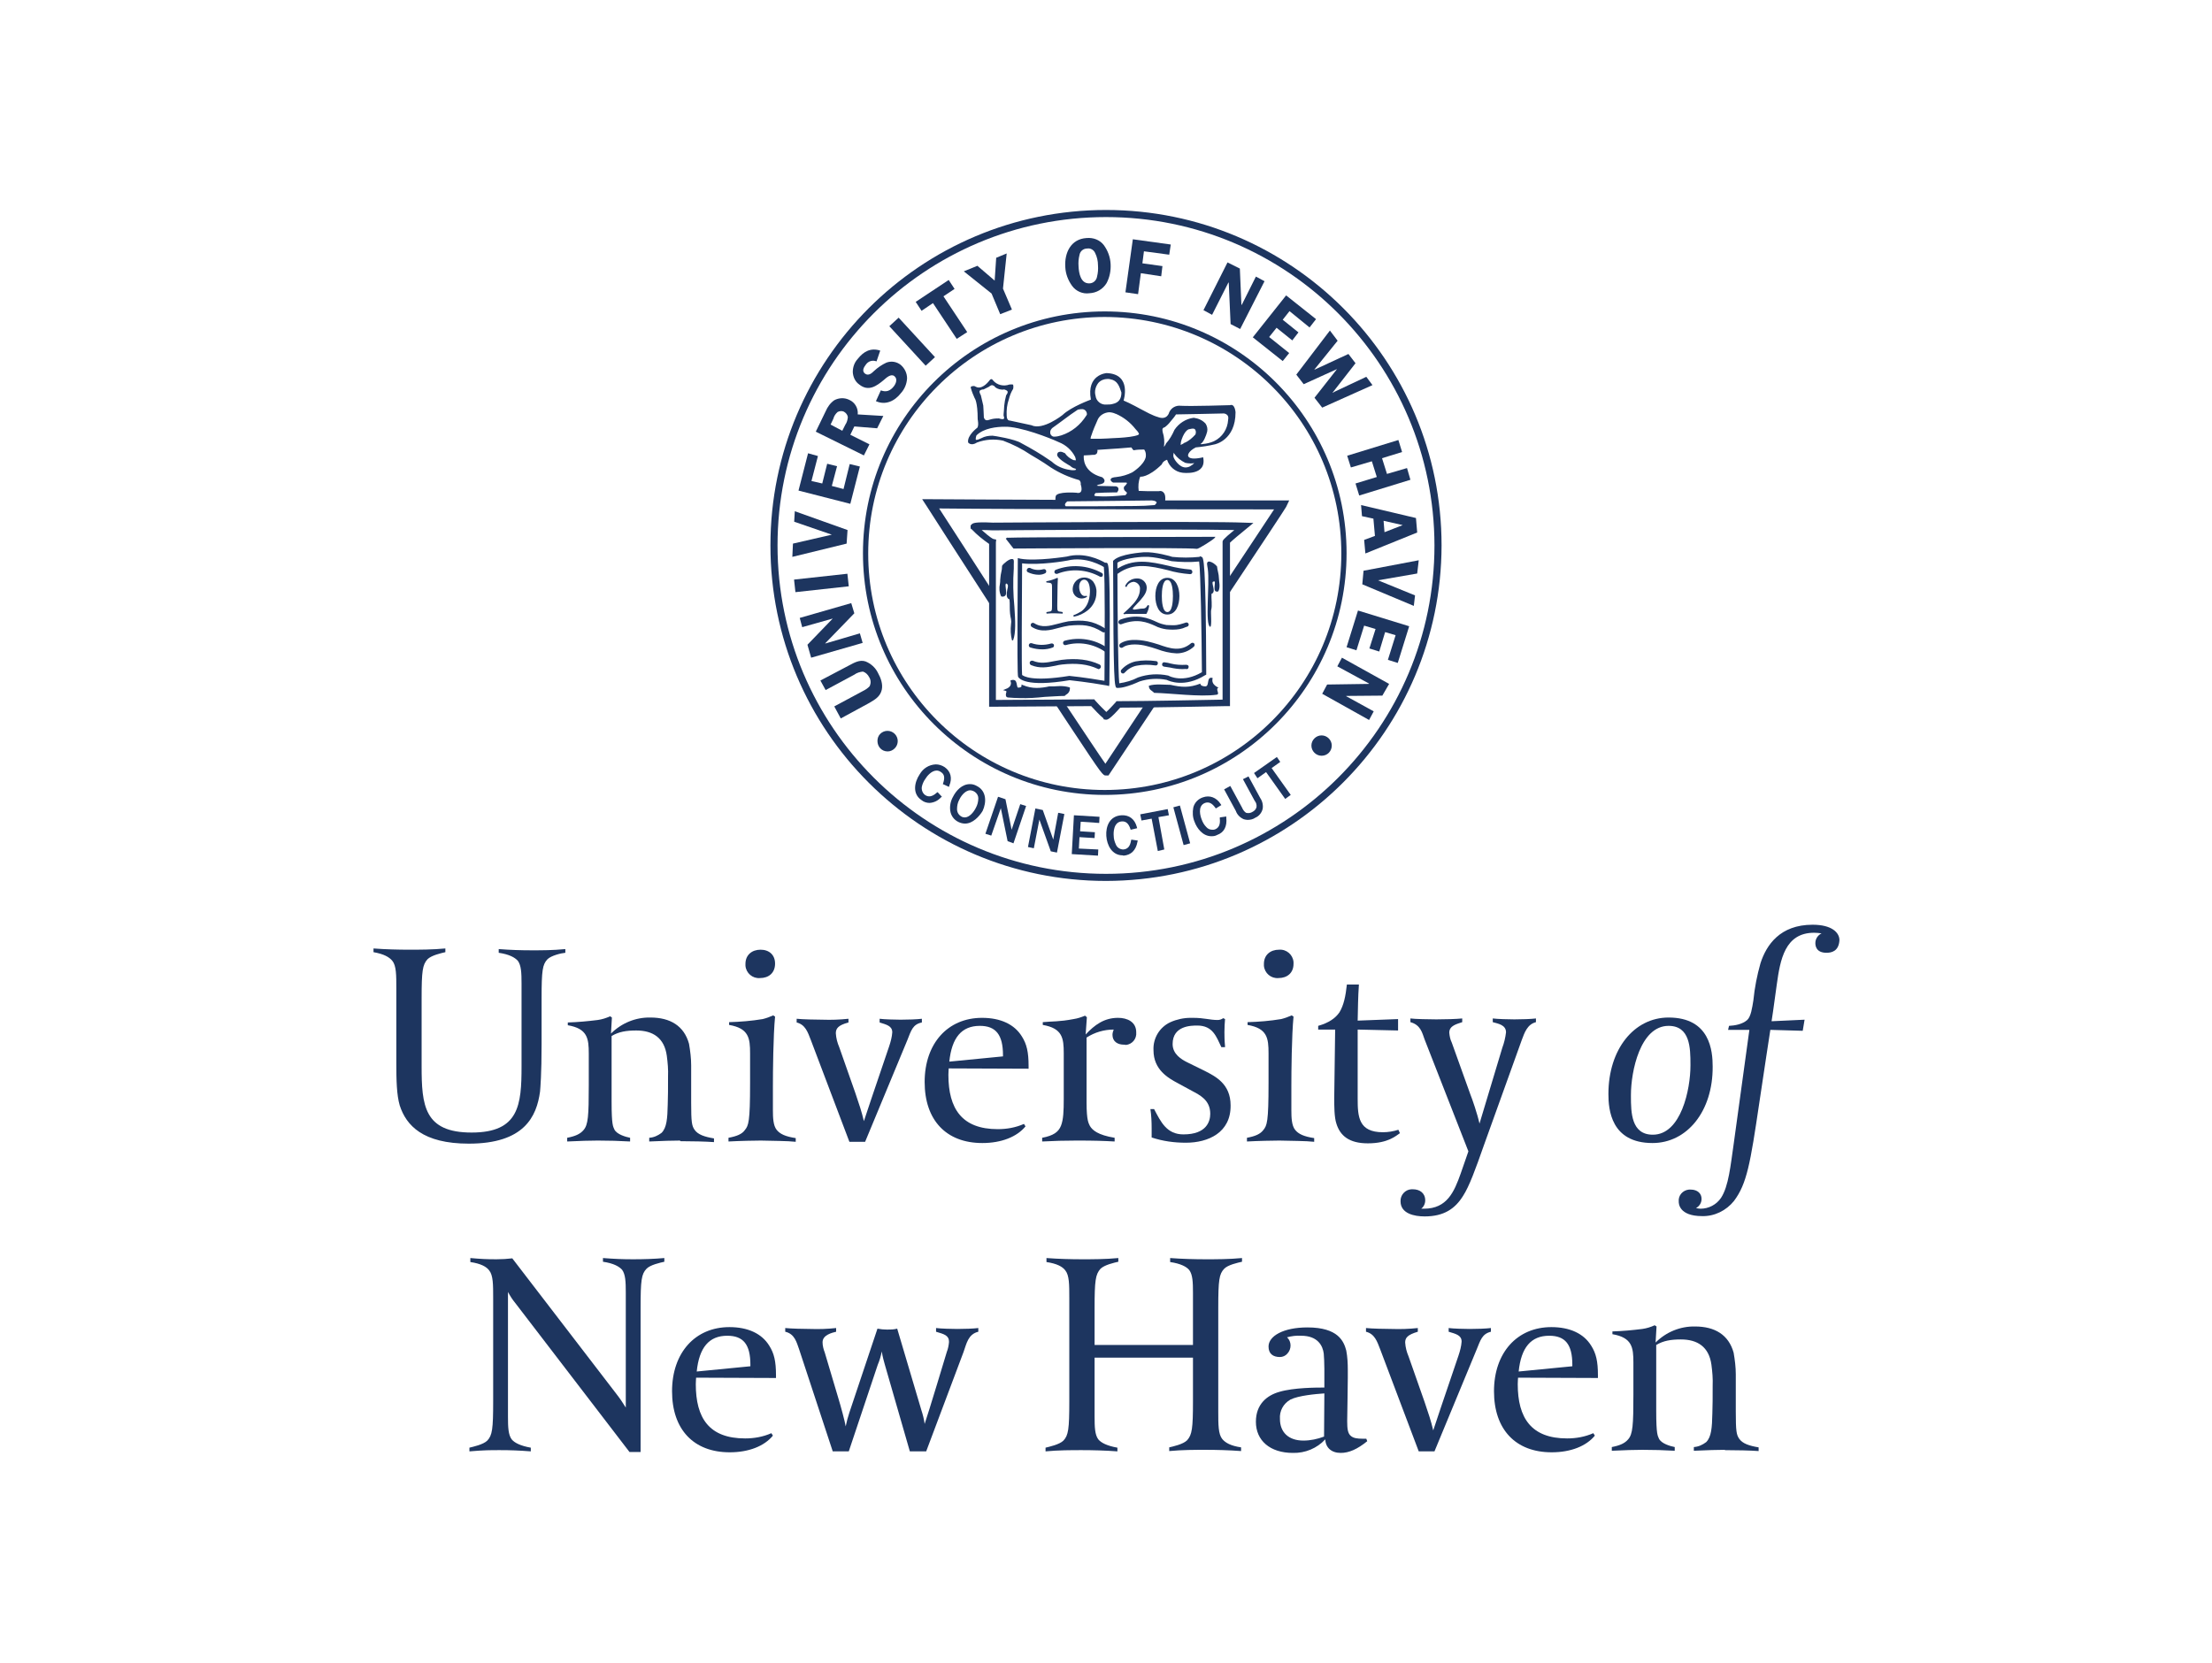 <?xml version="1.0" encoding="utf-8"?>
<!-- Generator: Adobe Illustrator 26.0.3, SVG Export Plug-In . SVG Version: 6.00 Build 0)  -->
<svg version="1.0" id="Layer_1" xmlns="http://www.w3.org/2000/svg" xmlns:xlink="http://www.w3.org/1999/xlink" x="0px" y="0px"
	 viewBox="0 0 717.2 539.2" style="enable-background:new 0 0 717.2 539.2;" xml:space="preserve">
<style type="text/css">
	.st0{fill:#1D355F;}
</style>
<g>
	<path class="st0" d="M177.5,311.1c-1.6,1.7-1.9,3.6-1.9,12.6v14.9c0,9.7-0.4,14.3-0.5,15.4c-1.1,8.1-5.1,16.9-23.1,16.9
		c-14.9,0-20.3-5.9-22.4-12.4c-1-3.4-1.1-8.3-1.1-13.6v-24.3c0-4.4,0-7.4-1.3-9c-1-1.2-2.7-2.2-6.1-2.8v-1.2
		c3.9,0.3,8.1,0.4,11.5,0.4s7.6,0,11.8-0.4v1.2c-1.3,0.3-4.5,1-5.8,2.3c-1.6,1.8-1.9,3.8-1.9,12.7v22c0,12.7,0.8,21.5,16.2,21.5
		s16.2-8.9,16.2-21.5v-26.8c0-3.5-0.1-5.9-1.2-7.4c-1-1.1-2.8-2.1-6.2-2.6v-1.2c3.9,0.3,7.3,0.4,10.7,0.4s6.8,0,10.9-0.4v1.2
		C182,309.1,178.7,309.9,177.5,311.1"/>
	<path class="st0" d="M220.5,369.9c-1.9,0-6.1,0.1-10,0.3v-1.2c1.5-0.1,2.8-0.7,4-1.6c1.7-1.7,1.9-4.7,2-9.2c0.1-2.1,0.1-5.5,0.1-9
		c0.1-2.3-0.1-4.5-0.4-6.8c-0.8-5.8-4.5-8.2-9.9-8.2c-3.2,0-5.7,0.4-8,1.8v21.3c0,7.8,0.5,8,0.9,9c0.8,1.6,3.6,2.4,5.1,2.7v1.2
		c-3.3-0.2-6.9-0.3-10.5-0.3c-1.9,0-6.2,0.1-9.9,0.3v-1.2c2.6-0.5,4.2-1.2,5.3-2.5c1.5-1.7,1.7-4.6,1.7-14.5v-10.3
		c0-4.9-0.4-8.1-6.8-9.2v-0.9c3.3-0.1,6.5-0.4,9.7-0.8c1.4-0.2,2.7-0.6,4-1.2l0.6,0.4l-0.3,5.2c3.4-3.4,8-5.3,12.8-5.2
		c6.4,0,10.9,2.7,12.5,8.5c0.4,2.3,0.7,4.7,0.7,7v12.1c0,6.3,0.2,7.5,1.1,8.8c1.1,1.6,3.3,2.3,6.3,2.8v1.2
		c-2.6-0.2-7.3-0.3-10.9-0.3"/>
	<path class="st0" d="M246.7,369.9c-1.9,0-6.8,0.1-10.5,0.3v-1.2c2.7-0.5,4.4-1.2,5.3-2.5c1.2-1.5,1.7-2.5,1.7-15.2v-9.7
		c0-4.9-0.4-8.1-6.8-9.2v-0.9c3.6-0.1,7.3-0.4,10.9-1c1.2-0.3,2.3-0.7,3.4-1.2l0.6,0.4c-0.6,6.2-0.7,17.8-0.7,22.7v7.6
		c0,2.5,0.1,5,1.2,6.4c1.1,1.4,2.9,2.2,6.2,2.7v1.2C255.5,370,250.3,370,246.7,369.9 M246.4,317.2c-2.4,0.2-4.5-1.6-4.7-4
		c0-0.2,0-0.4,0-0.6c0-2.9,2.1-4.6,4.9-4.6s4.7,1.7,4.7,4.5C251.3,315.5,249.3,317.2,246.4,317.2"/>
	<path class="st0" d="M294.2,337.3l-13.7,33h-5.1l-12.5-33c-1-2.6-1.8-5-4.6-5.7v-1.2c1.8,0.2,6.3,0.3,8.4,0.3
		c2.8,0.1,5.6,0,8.4-0.3v1.2c-3.4,0.9-4.1,2-4.1,3.5c0.1,1.6,0.5,3.1,1.1,4.5l5.2,14.8c1.2,3.5,2.1,6.2,2.8,9.2
		c0.2-0.5,1.7-5.2,2.4-7.2l5.8-17.1c0.5-1.5,0.9-3,1-4.5c0-2.1-1.9-2.5-4.1-3.2v-1.2c1.4,0.2,5.2,0.3,6.8,0.3c2.4,0,5.3-0.1,6.9-0.3
		v1.2C295.9,332.2,295.4,334.3,294.2,337.3"/>
	<path class="st0" d="M307.6,346.5c0,0-0.1,1.4-0.1,2.1c0,11,4.4,17.6,16,17.6c2.9,0,5.8-0.5,8.5-1.7l0.5,0.8
		c-2.8,3.4-7.8,5.4-14,5.4c-11.7,0-18.7-7.4-18.7-19.8c0-12.5,7.5-20.8,18.6-20.8c6,0,10.5,2.1,12.9,6c1.6,2.5,2.2,5.1,2.2,9.6v0.9
		L307.6,346.5z M325.2,342.2c0-6.6-2.3-9.5-7.5-9.5c-5.9,0-9.1,3.8-9.9,11.6l17.4-1.7V342.2z"/>
	<path class="st0" d="M364.4,338.8c-2,0-3.7-1-3.7-3.2c0-0.6,0.2-1.2,0.4-1.7c-3.1,0-6.2,0.9-8.8,2.6v21.1c0,6,0.7,6.7,1.1,7.6
		c0.8,1.3,2.5,2.9,8,3.8v1.2c-3.7-0.2-6.4-0.3-12.3-0.3c-3.7,0-7.5,0.1-11.2,0.3v-1.2c3.7-0.7,5.3-1.9,6.1-3.9s0.9-4.9,0.9-8.7
		v-14.8c0-4.9-0.4-8.1-6.8-9.2v-0.9c3-0.3,5.3-0.1,10-1c1.3-0.2,2.5-0.6,3.7-1.1l0.6,0.5l-0.4,5.6c2.9-3.1,6-5.4,10.5-5.4
		c3,0,5.9,1.3,5.9,4.7c0.2,2.1-1.3,3.9-3.4,4.1C364.9,338.8,364.6,338.8,364.4,338.8"/>
	<path class="st0" d="M384.5,370.6c-3.8,0-7.5-0.5-11.1-1.7v-3c0-2.1-0.1-4.2-0.4-6.2h1.2c2.2,4.2,4.1,8.2,9.5,8.2
		c7.5,0,8.7-4.2,8.7-6.7c0-4.5-3.5-6.1-5.9-7.4l-4.6-2.5c-3.2-1.7-7.9-4.4-7.9-10.7c-0.2-3.9,2-7.5,5.5-9.1c2-0.9,4.3-1.4,6.5-1.4
		h0.8c3.7,0,5.4,0.7,8,0.7c0.6,0,1.3-0.2,1.8-0.6l0.6,0.3c-0.1,0.7-0.2,3.1-0.2,4.2c0,3.5,0.2,4,0.2,4.9H396c-1.6-3.3-2.7-7-7.8-7
		c-1.9,0-8,0-8,6c0,3.3,2.9,5,4.7,5.9l5.7,2.8c3.5,1.8,8.4,4.2,8.4,11.2C399.1,367.3,391.8,370.6,384.5,370.6"/>
	<path class="st0" d="M414.8,369.9c-1.9,0-6.8,0.1-10.5,0.3v-1.2c2.7-0.5,4.3-1.2,5.3-2.5c1.2-1.5,1.7-2.5,1.7-15.2v-9.7
		c0-4.9-0.4-8.1-6.8-9.2v-0.9c3.6-0.1,7.3-0.4,10.9-1c1.2-0.3,2.3-0.7,3.4-1.2l0.6,0.4c-0.6,6.2-0.7,17.8-0.7,22.7v7.6
		c0,2.5,0.1,5,1.2,6.4c1.1,1.4,2.9,2.2,6.2,2.7v1.2C423.6,370,418.4,370,414.8,369.9 M414.5,317.2c-2.4,0.2-4.5-1.6-4.7-4
		c0-0.2,0-0.4,0-0.6c0-2.9,2.1-4.6,4.9-4.6c2.4-0.2,4.5,1.6,4.7,4c0,0.2,0,0.4,0,0.6C419.4,315.5,417.4,317.2,414.5,317.2"/>
	<path class="st0" d="M443.5,370.8c-6.1,0-9-2.5-10.2-6.4c-0.7-2.1-0.7-5.7-0.7-8.4c0-1.4,0.2-15.8,0.3-22.1h-5.5v-1.2
		c3.5-1,5.6-2.5,6.9-4.4c1.4-2.3,2-5.3,2.4-9h3.9c-0.3,4.2-0.3,7.8-0.4,11.7l13.1-0.5v3.7l-13.1-0.3v22.4c0,5.9,0.3,10.9,8.2,10.9
		c1.7,0,3.4-0.3,5-0.8l0.5,1.1C452.7,368.3,450.1,370.8,443.5,370.8"/>
	<path class="st0" d="M493.4,337.3l-12.3,34.2c-2.7,7.7-4.7,13.2-6.7,16.3c-2.6,4.2-6.2,6.7-12.5,6.7c-3.3,0-7.8-0.9-7.8-4.9
		c-0.1-2,1.5-3.8,3.5-3.9c0.2,0,0.3,0,0.5,0c2.2,0,4,1.2,4,3.6c0,1.1-0.5,2.1-1.3,2.7h0.9c7.5,0,9.8-5.5,11.9-11.4l2.5-7.2
		l-14.2-36.3c-0.8-2.2-1.3-4.7-4.6-5.6v-1.2c1.2,0.2,6.4,0.3,8.4,0.3c2.8,0,6.4-0.1,8.4-0.3v1.2c-1.7,0.6-4.2,1.1-4.2,3.4
		c0.1,1.1,0.3,2.2,0.8,3.2l6.1,17c0.5,1.2,2.2,6.1,2.9,9.3l7.4-24.6c0.6-1.6,1-3.3,1.2-5c0-2.4-2.5-2.8-4.3-3.3v-1.2
		c1.4,0.2,5.4,0.3,7,0.3c2.4,0,5.4-0.1,7-0.3v1.2C495.2,332.2,494.3,334.9,493.4,337.3"/>
	<path class="st0" d="M535.8,370.7c-13.5,0-14.3-10.9-14.3-15.9c0-14.5,8.3-24.8,19.5-24.8c13.5,0,14.3,10.9,14.3,15.9
		C555.4,360.4,547,370.7,535.8,370.7 M548.1,345.2c0-5.3-0.1-12.5-7.1-12.5c-9.2,0-12.2,14.8-12.2,22.4v0.4c0,5.3,0.1,12.5,7.1,12.5
		c9.2,0,12.2-14.8,12.2-22.4V345.2z"/>
	<path class="st0" d="M592.2,309c-3.5,0-3.6-2.5-3.6-3.1v-0.1c0-1.3,0.8-2.5,2-3.1c-0.8-0.1-1.6-0.2-2.4-0.2
		c-9.5,0-11,8.8-12.1,16.7c-1,7.6-1.7,12-1.7,12l10.7-0.5l-0.6,3.6l-10.5-0.3c0,0-2.2,14.3-3.6,23.8c-2.9,19.6-4,26.1-8.2,31.7
		c-2.5,3.1-6.3,5-10.3,4.9c-7.6,0-7.6-4.2-7.6-4.7c-0.2-2,1.3-3.7,3.3-3.9c0.2,0,0.4,0,0.6,0c2.2,0,3.5,1.3,3.5,3
		c0,1.3-0.7,2.4-1.8,3c0.5,0.1,1,0.2,1.5,0.2c2.6,0,5.1-1.3,6.6-3.5c2.5-3.8,3.1-10.6,4.1-17.4c2.1-15.4,5.1-37.1,5.1-37.1h-6.9
		l0.3-1.3c1.9-0.1,4.3-0.5,5.9-1.9c1.2-1.1,1.6-3.9,2-6.4c0.4-4.1,1.2-8.1,2.3-12c1.9-5.9,6.3-12.5,16.9-12.5c6.3,0,8.7,2.6,8.7,5
		C596.2,308.6,593.7,309,592.2,309"/>
	<path class="st0" d="M209.6,411.5c-1.6,1.7-1.9,3.6-1.9,12.6v46.8h-3.6l-37.1-48.4c-0.9-1.1-1.6-2.2-2.3-3.5v40.4
		c0,3.5,0.1,5.9,1.2,7.4c0.9,1.1,2.8,2.1,6.2,2.7v1.2c-3.9-0.3-6.6-0.4-10-0.4s-5,0-9.9,0.4v-1.2c1.2-0.3,4.5-1,5.8-2.3
		c1.6-1.7,1.9-3.7,1.9-12.7v-33.5c0-4.4,0-7.4-1.3-9c-0.9-1.2-2.7-2.2-6.1-2.7V408c3.4,0.3,5.1,0.4,8.5,0.4c1.7,0,3.4-0.1,5.1-0.3
		l33.7,43.9c1.1,1.4,2.2,3,3.1,4.5v-37.3c0-3.5-0.1-5.9-1.2-7.4c-1-1.1-2.8-2.1-6.2-2.6V408c3.9,0.3,6.4,0.4,9.8,0.4
		c3.4,0,6.7-0.1,10.1-0.4v1.2C214.1,409.5,210.8,410.2,209.6,411.5"/>
	<path class="st0" d="M225.7,446.8c0,0-0.1,1.4-0.1,2.1c0,11,4.3,17.6,16,17.6c2.9,0,5.8-0.5,8.5-1.7l0.5,0.8
		c-2.8,3.4-7.8,5.4-14,5.4c-11.7,0-18.7-7.4-18.7-19.8c0-12.5,7.5-20.8,18.6-20.8c6,0,10.5,2.1,12.9,6c1.6,2.5,2.2,5.1,2.2,9.6v0.9
		L225.7,446.8z M243.3,442.6c0-6.6-2.3-9.4-7.5-9.4c-5.9,0-9.1,3.8-9.9,11.6l17.4-1.7V442.6z"/>
	<path class="st0" d="M312.4,438.5l-12.1,32.2H295l-8.1-28.1c-0.1-0.4-0.8-2.7-1-4.3c-0.3,1.5-0.7,2.9-1.3,4.3l-9.4,28.1H270
		l-10.9-33.1c-0.8-2.2-1.4-5-4.5-5.7v-1.2c1.8,0.2,6.2,0.3,8.2,0.3c2.8,0.1,5.5,0,8.3-0.3v1.2c-1.2,0.3-4.4,1-4.4,3.4
		c0,1.1,0.3,2.3,0.7,3.3l4.4,14.8c0.8,2.6,2.2,7.8,2.4,9.2c0.3-1.5,0.7-3,1.2-4.5l9.1-27.2c1,0.2,2.1,0.3,3.1,0.3
		c1.1,0,2.2,0,3.3-0.3l7.8,26.3c0.5,1.5,0.9,3.1,1.1,4.6c1.1-3.1,7.2-23.4,7.2-23.4c0.4-1,0.6-2.1,0.7-3.2c0-2.1-1.5-2.5-4.2-3.3
		v-1.2c1.4,0.2,5.3,0.3,6.9,0.3c2.4,0,5.2-0.1,6.8-0.3v1.2C313.9,432.7,313.4,435.7,312.4,438.5"/>
	<path class="st0" d="M396.9,411.5c-1.6,1.7-1.9,3.6-1.9,12.6v33.6c0,4.4,0,7.4,1.3,9c1,1.2,2.7,2.2,6.1,2.7v1.2
		c-3.9-0.3-8.1-0.4-11.5-0.4s-7.6,0-11.8,0.4v-1.2c1.3-0.3,4.5-1,5.8-2.3c1.6-1.8,1.9-3.8,1.9-12.7v-14.1h-31.9v19.1
		c0,3.5,0.1,5.9,1.2,7.4c0.9,1.1,2.8,2.1,6.2,2.7v1.2c-3.9-0.3-8.1-0.4-11.5-0.4c-3.4,0-7.6,0-11.8,0.4v-1.2c1.2-0.3,4.5-1,5.8-2.3
		c1.6-1.7,1.9-3.7,1.9-12.7v-33.5c0-4.4,0-7.4-1.3-9c-0.9-1.2-2.7-2.2-6.1-2.7V408c3.9,0.3,8.1,0.4,11.5,0.4c3.4,0,7.7,0,11.8-0.4
		v1.2c-1.3,0.3-4.5,1-5.8,2.3c-1.6,1.8-1.9,3.8-1.9,12.7v12h31.9v-16.9c0-3.5-0.1-5.9-1.2-7.4c-0.9-1.1-2.8-2.1-6.2-2.6V408
		c3.9,0.3,8.1,0.4,11.5,0.4s7.7,0,11.8-0.4v1.2C401.4,409.5,398.1,410.2,396.9,411.5"/>
	<path class="st0" d="M434.7,471.2c-3,0-4.9-1.7-5-4.4c-2.7,2.9-6.5,4.5-10.5,4.4c-7.4,0-12-4-12-10.1c0-5.8,3.7-8.6,7.6-9.7
		c4.7-1.4,12.1-1.4,14.6-1.4v-6.1c0-2-0.1-3.6-0.2-4.9c-0.3-2.5-1.9-5.8-7.3-5.8c-1.6-0.1-3.1,0.1-4.6,0.5c1.5,1.4,1.5,3.8,0.1,5.3
		c-0.6,0.7-1.5,1.1-2.4,1.1c-2.3,0-3.7-1.1-3.7-3.4c0-3.4,4.8-6.2,12.6-6.2c10,0,11.8,4.5,12.6,7.5c0.4,2.1,0.5,4.2,0.5,6.3v2.6
		c0,2.3-0.2,13.5-0.2,14c0,2.5,0.2,4,1.2,4.8c0.8,0.7,2,0.9,3.9,0.9h1.1l0.3,0.8C440.1,470,437.4,471.2,434.7,471.2 M429.4,451.9
		c-2.9,0.2-8.4,0.7-11,2c-2.3,1.3-3.6,3.7-3.4,6.3c0,4.3,2.8,7,7.6,7c2.3,0,4.6-0.5,6.7-1.3L429.4,451.9z"/>
	<path class="st0" d="M478.8,437.6l-13.7,33.1H460l-12.5-33.1c-1-2.6-1.8-5-4.6-5.7v-1.2c1.8,0.2,6.3,0.3,8.4,0.3
		c2.8,0.1,5.6,0,8.4-0.3v1.2c-3.4,1-4.1,2-4.1,3.5c0.1,1.6,0.5,3.1,1.1,4.5l5.2,14.8c1.2,3.5,2.1,6.2,2.8,9.2
		c0.2-0.5,1.7-5.2,2.4-7.2l5.8-17.1c0.5-1.5,0.9-3,1-4.5c0-2.1-1.9-2.5-4.2-3.2v-1.2c1.4,0.2,5.2,0.3,6.8,0.3c2.4,0,5.3-0.1,6.9-0.3
		v1.2C480.5,432.6,480,434.7,478.8,437.6"/>
	<path class="st0" d="M492.2,446.8c0,0-0.1,1.4-0.1,2.1c0,11,4.4,17.6,16,17.6c2.9,0,5.8-0.5,8.5-1.7l0.5,0.8
		c-2.8,3.4-7.8,5.4-14,5.4c-11.7,0-18.7-7.4-18.7-19.8c0-12.5,7.5-20.8,18.6-20.8c6,0,10.5,2.1,12.9,6c1.6,2.5,2.2,5.1,2.2,9.6v0.9
		L492.2,446.8z M509.8,442.6c0-6.6-2.3-9.4-7.5-9.4c-5.9,0-9.1,3.8-9.9,11.6l17.4-1.7V442.6z"/>
	<path class="st0" d="M559.2,470.2c-1.9,0-6,0.1-10,0.3v-1.2c1.5-0.1,2.8-0.7,4-1.6c1.7-1.7,1.9-4.7,2-9.3c0.1-2.1,0.1-5.5,0.1-9
		c0.1-2.3-0.1-4.5-0.4-6.8c-0.8-5.8-4.5-8.2-9.9-8.2c-3.2,0-5.7,0.4-8,1.8v21.4c0,7.8,0.5,8,0.9,9c0.8,1.6,3.6,2.4,5.1,2.7v1.2
		c-3.3-0.2-6.9-0.3-10.5-0.3c-1.9,0-6.2,0.1-9.9,0.3v-1.2c2.6-0.5,4.2-1.2,5.3-2.5c1.5-1.7,1.7-4.6,1.7-14.5v-10.4
		c0-4.9-0.4-8.1-6.8-9.2v-0.9c3.3-0.1,6.5-0.4,9.7-0.8c1.4-0.2,2.7-0.6,4-1.2l0.6,0.4l-0.3,5.2c3.4-3.4,8-5.3,12.8-5.2
		c6.4,0,10.9,2.7,12.5,8.5c0.4,2.3,0.7,4.7,0.7,7v12.1c0,6.3,0.2,7.5,1.1,8.8c1.1,1.6,3.3,2.3,6.3,2.8v1.2
		c-2.5-0.2-7.3-0.3-10.9-0.3"/>
	<path class="st0" d="M386,150.3c0.4,0,0.7,0,1.1-0.1h0.1c-0.3,0.3-0.6,0.6-1,0.8c-0.5,0.4-1.2,0.6-1.8,0.6c-2.1,0-3.6-2.7-3.6-2.7
		c-0.3-0.5-0.5-1.1-0.3-1.7v-0.1c0-0.1,0-0.2,0-0.3c0.1,0.1,0.1,0.2,0.2,0.3l0.1,0.1c0.9,1.3,2.1,2.2,3.5,2.9
		C384.8,150.2,385.3,150.3,386,150.3 M387.6,140.9c-1,1.1-2.1,2.1-3.5,2.7h-0.1c-0.3,0.3-0.8,0.5-1.2,0.7c0-0.6,0.1-1.1,0.3-1.7
		c1.1-3.2,2.4-3.4,2.4-3.4h0.1c0.4-0.1,0.8-0.2,1.1-0.2c0.6,0,0.7,0.2,0.8,0.3C387.8,139.8,387.8,140.3,387.6,140.9 M376.9,139.1
		c0.1-0.2,0.3-0.4,0.6-0.5h0.1c0.8-0.6,1.4-1.2,2-2c0.6-0.7,1.2-1.4,1.7-2.2c1.8,0,14.8-0.3,15-0.3c0.6-0.1,1.3,0.1,1.7,0.6
		c0.3,0.4,0.3,0.9,0.2,1.4v0.1c-0.2,3-1.9,5.6-4.6,6.9c-1.1,0.5-2.4,0.8-3.6,0.9c-0.3,0.1-0.5,0.1-0.8,0l0,0c1-0.4,1.9-2.8,2.2-4
		c0.2-0.9,0-1.8-0.5-2.6c-1-1.1-2.3-1.7-3.8-1.9H387c-2.5,0.3-4.8,1.8-6.2,3.9c-0.7,1.6-1.6,3.2-2.8,4.5v0.1
		c-0.2,0.3-0.3,0.6-0.6,0.9c0.2-1.6,0.1-3.2-0.4-4.7C376.9,139.9,376.9,139.5,376.9,139.1 M370.3,145.8h0.7c0.5,0.7,0.6,1.5,0.5,2.4
		c-0.6,2.7-4.4,5-4.4,5c-1.6,0.8-3.3,1.3-5.1,1.5c-1.2,0.1-1.8,0.3-1.9,0.8s0.6,0.9,0.8,1h0.1h0.1c0,0,0.2,0,1.1,0
		c1.2,0,2.8,0,2.8,0c0.3,0,0.4,0.1,0.4,0.2s-0.4,0.7-0.8,1l-0.1,0.1c-0.3,0.6,0,1.3,0.5,1.6c0.3,0.2,0.4,0.4,0.4,0.5
		s-0.3,0.5-0.5,0.7c-0.9,0.1-1.7,0.1-2.4,0.2c-1.4,0.1-2.6,0.2-4,0.2c-0.9,0-1.9,0-3-0.1c-0.4,0-0.6-0.1-0.7-0.2
		c0-0.1,0.1-0.5,0.4-0.8c1.6-0.1,4.2-0.2,5.6-0.2h1.3h0.1l0.1-0.2c0.3-0.3,0.4-0.8,0.3-1.2c-0.2-0.4-0.6-0.6-1-0.6h-0.2h-0.3
		c-1,0-4.3-0.1-4.3-0.1c-0.4,0-0.8,0-1.2-0.1c0.1-0.1,0.3-0.2,0.5-0.3c1.2-0.2,1.9-0.5,2-1.1c0.2-0.7-0.8-1.4-0.9-1.4h-0.1
		c-5.9-1.7-5.8-6-5.7-7c0.9,0,3-0.2,3-0.2c0.4,0.1,0.9-0.1,1.2-0.4c0.2-0.4,0.3-0.8,0.2-1.2c5-0.3,10.1-0.7,11-0.8l0.6,0.8l0.1,0.1
		h0.2C368.9,145.8,369.8,145.8,370.3,145.8 M356.1,124.2c0.8-0.9,1.9-1.3,3-1.3c0.3,0,0.6,0,0.9,0.1c2.3,0.4,2.9,2.2,3.6,4.3
		c0,2.1-0.9,3.3-2.8,3.7c-0.7,0.2-1.3,0.2-2,0.2c-1.8,0.2-3.4-1.1-3.6-2.9C354.8,126.9,355.2,125.4,356.1,124.2 M353.8,141.4
		c0.6-1.9,1.4-3.7,2.2-5.5c0.7-1.3,2.1-2.1,3.6-2.2c0.7,0,1.5,0.2,2.1,0.5h0.1c2.5,1.1,4.7,2.8,6.4,5l0.1,0.1c1,1,1,1.5,1,1.5
		s-0.3,0.2-0.3,0.3h-0.1c-2.6,1-9.7,1-9.8,1.1c-1.6,0.1-2.8,0.1-3.8,0.1h-1.7l0,0c0-0.3,0.1-0.7,0.2-1 M327.4,136.5
		c-0.1,0-0.2,0-0.2-0.1L327.4,136.5z M317.6,126.8c0.2-0.3,0.8-0.5,1.2-0.5h0.1c0.6-0.3,1.2-0.6,1.8-0.9l0.1-0.1
		c0.2-0.2,0.5-0.3,0.8-0.4c0.5,0.1,0.9,0.3,1.1,0.7c0.8,0.6,1.9,0.9,2.9,0.7c0.3,0.1,1,0.3,1.1,0.7c0.1,0.4-0.2,0.8-0.4,1.1
		l-0.1,0.1v0.1c-0.3,1.1-0.5,2.2-0.6,3.3c-0.1,1.1-0.1,2.2-0.2,2.7v0.3v0.3c0.2,0.3,0.2,0.6,0.1,0.9c-0.1,0.2-0.8,0.2-1.6-0.1h-0.1
		h-0.1c-1,0-1.9,0.1-2.8,0.4c-0.3,0.1-0.6,0.2-0.9,0.2c-0.5,0-0.8-0.3-1-0.9c-0.1-1.8-0.1-2.9-0.2-3.9c-0.1-0.4-0.3-1.4-0.8-3.4
		l-0.1-0.1C317.9,127.9,317.5,127.3,317.6,126.8 M348.9,152.3c-0.1,0.1-0.3,0.2-0.9,0.2c-0.4,0-0.7,0-1.1-0.1
		c-2.2-0.3-4.3-1.2-5.9-2.7l-0.6-0.4c-3-2.1-6.1-3.9-9.3-5.6c-2-1.3-8.9-2.4-9.3-2.4c-1.3,0-2.5,0.2-3.6,0.8
		c-1.6,0.8-1.8,0.5-1.8,0.5c-0.1-0.2,0-0.9,0.2-1.4c2.4-2.4,6.7-2.8,9.1-2.8c0.7,0,1.3,0,2,0.1c6.4,0.8,15.5,4.8,15.6,4.9
		c2.3,0.9,4.2,2.6,5.3,4.8c0.3,0.9,0.2,1.1,0.2,1.1c-0.3,0-0.5-0.1-0.8-0.1c-1.1-0.5-2-1.2-2.7-2.2l-0.1-0.1h-0.1
		c-0.4-0.2-0.8-0.4-1.3-0.4c-0.3,0-0.6,0.1-0.8,0.3c-0.2,0.3-0.3,0.6-0.2,0.9v0.1c0.7,1.4,3.7,3,4.2,3.3c0.5,0.5,1.1,0.8,1.7,0.9
		C348.9,152.2,348.9,152.3,348.9,152.3 M344.1,141.2c-0.7,0.2-1.4,0.4-2.1,0.4c-0.6,0.1-1.1-0.2-1.4-0.8c-0.2-0.6-0.1-1.3,0.4-1.8
		l0.1-0.1l0.1-0.1c1.5-1.1,2.8-2,4.1-3s2.6-1.9,4.1-2.9l0.2-0.1h0.2c0.3-0.1,0.6-0.1,0.9-0.1c0.9-0.1,1.6,0.6,1.7,1.4
		c0,0,0,0.1,0,0.1v0.3l-0.2,0.3C350.3,137.8,347.5,140.1,344.1,141.2 M346.1,162.6c3,0,27.2-0.3,27.4-0.3c1.1,0.1,1.4,0.4,1.5,0.6
		s-0.4,0.7-0.5,0.8l-0.1,0.1h0c-2.1,0.2-4.3,0.3-6.4,0.3l-14.7,0.1h-7.7c-0.2-0.1-0.3-0.3-0.3-0.5
		C345.3,163.2,345.9,162.7,346.1,162.6 M341.7,227.6c2.4,3.6,4.5,6.9,6.4,9.7c9.4,14.2,9.5,14.2,10.5,14.2h0.8l0.4-0.6l15.3-23
		l-3.5-0.1c-4.8,7.2-9.3,14-13.2,19.9c-2.1-3-7-10.4-13.4-20L341.7,227.6z M322,192c-6-9.4-12.1-18.7-17.5-27.1
		c27.5,0.3,94.3,0.3,108.6,0.3c-2.6,4-8.7,13.1-16.1,24.3l0,5.2c11.1-16.7,19.9-30,20-30.3l1-2.1h-2.4c-0.4,0-17,0-37.8,0
		c0.1-1,0-2.1-0.5-2.5c-0.3-0.5-1-0.7-1.6-0.5h-2c-1,0-2.5,0-4.5-0.1c-0.2-1.5-0.1-3.1,0.5-4.6c0,0,2.5,0.4,7-4c0,0,0.2-1,1.7-1.5
		c0.7,2.2,2.6,3.9,4.9,4.2c0,0,8.1,1.2,6.8-5c0,0-4.5,1.2-4.9-0.5c0,0-0.2-1.3,2.5-2.7c2.1-0.2,4.1-0.5,6.2-1c0,0,6.7-1.3,6.7-10.4
		c0,0-0.2-2.9-1.8-2.3c0,0-12.6,0.4-15.9,0.2c-1.6-0.2-3.1,0.6-3.8,2.1c0,0-0.6,2.8-3.8,1.5c0,0-1.2-0.2-5.2-2.4
		c0,0-3.8-2.1-5.8-2.9c0,0,2.8-8.6-5.5-8.9c0,0-6.6,0.4-5.1,8.6c0,0-6.4,2.3-9.2,5c0,0-6.4,5.1-10.1,3.3l-7.4-1.6
		c-0.2-0.1-0.6-0.5-0.6-1.5c-0.1-1.8,0.1-3.6,0.7-5.3c0.3-1.2,0.7-2.3,1.4-3.4c0.1-0.4,0.1-0.9,0-1.3c0,0,0.1-0.2-1.2-0.1
		c-1.9,0.7-4,0.2-5.3-1.3c0,0-0.5-1-1.2,0c0,0-2,2.8-4,2.2c0,0-0.3-0.1-0.9-0.4c0,0-1.5-0.1-1.1,0.7c0.3,1.1,0.7,2.1,1.2,3.2
		c0,0,1,1.1,1,6.9c0,0,0.4,1.9-0.1,2.7c0,0-3.4,2.5-3,4.8c0,0,0.9,1.3,2.9,0c2.7-1,5.6-1.2,8.4-0.6c3.2,1.2,6.2,2.7,9,4.6
		c0,0,4,2.3,6.5,4.1c2.8,1.8,5.9,3.2,9.2,4.1c0.4,0.3,0.6,0.9,0.5,1.4c0,0,1.2,3.3-1.4,2.7c0,0-6.2-0.5-6.7,1.1
		c-0.1,0.4-0.1,0.8-0.1,1.2c-16.2-0.1-31.3-0.1-40.5-0.2h-2.7l1.5,2.3c0.1,0.2,10.2,15.9,21.7,33.7L322,192z"/>
	<path class="st0" d="M358.6,285.7c-60.1,0-108.8-48.7-108.8-108.8c0-60.1,48.7-108.8,108.8-108.8c60.1,0,108.8,48.7,108.8,108.8
		c0,0,0,0,0,0C467.3,236.9,418.7,285.6,358.6,285.7z M358.6,70.4c-58.8,0-106.5,47.7-106.5,106.5s47.7,106.5,106.5,106.5
		s106.5-47.7,106.5-106.5C465,118.1,417.4,70.4,358.6,70.4L358.6,70.4z"/>
	<path class="st0" d="M275.3,215.8c1.7-0.9,3.4-1.9,5.3-1.3c1.8,0.7,3.3,2.1,4.1,3.8c0.9,1.6,1.6,3.6,1.2,5.4
		c-0.5,2.2-2.2,3.2-4.1,4.3l-9.2,5l-2.1-3.9l9.3-5c0.8-0.4,1.6-0.9,2.2-1.6c0.4-0.9,0.4-2-0.2-2.9c-0.4-0.8-1.1-1.5-2-1.8
		c-1,0.1-2,0.4-2.8,1l-9.3,5l-1.7-3.1L275.3,215.8z"/>
	<polygon class="st0" points="276,195.6 277,198.9 267.6,208.6 267.6,208.7 278.8,205.4 279.7,208.5 263,213.3 261.8,209.1 
		270,200.6 270,200.6 260.1,203.4 259.3,200.4 	"/>
	
		<rect x="257.7" y="186.9" transform="matrix(0.994 -0.109 0.109 0.994 -19.07 30.278)" class="st0" width="17.4" height="4.1"/>
	<polygon class="st0" points="274.8,171.9 274.5,176.3 256.9,180.6 257.1,176.3 269.7,173.4 257.5,169.2 257.7,165.8 	"/>
	<polygon class="st0" points="263.1,156 266.6,156.8 268.2,150.4 271.4,151.2 269.7,157.6 273.5,158.6 275.5,150.5 278.8,151.3 
		275.7,163.4 258.9,159.1 262,147 265.2,147.9 	"/>
	<path class="st0" d="M281.9,144.1l-1.8,3.6l-15.6-7.7l3.2-6.6c0.6-1.4,1.5-2.7,2.8-3.6c1.5-0.8,3.3-0.9,4.9-0.1
		c1.8,0.8,2.9,2.7,2.7,4.7l8.3,0.5l-2,4l-7.4-0.6l-1.3,2.7L281.9,144.1z M273.1,139.7l1-2c0.5-0.7,0.7-1.5,0.8-2.4
		c-0.1-0.8-0.6-1.4-1.3-1.8c-0.6-0.3-1.4-0.2-2,0.1c-0.7,0.6-1.2,1.4-1.4,2.2l-0.9,1.9L273.1,139.7z"/>
	<path class="st0" d="M284.2,117.2c-1.3-0.5-2.7-0.1-3.5,1.1c-0.7,0.9-1.3,2.1-0.2,2.9s2.2-0.2,2.9-0.9c1.2-1.1,2.5-2,4-2.7
		c1.6-0.6,3.3-0.3,4.6,0.7c1.3,1.1,2.1,2.7,2.1,4.4c-0.1,1.8-0.8,3.5-2,4.8c-2,2.6-5,4-8.1,2.6l1.6-3.5c1.8,0.7,3.1,0.1,4.2-1.3
		c0.7-0.9,1.3-2.4,0.2-3.3c-1.1-0.9-2.6,0.5-3.4,1.2c-2.4,2-5,3.9-8,1.5c-1.3-0.9-2-2.4-2.1-4c0-1.6,0.5-3.1,1.6-4.3
		c1.9-2.4,4.2-3.7,7.3-2.7L284.2,117.2z"/>
	
		<rect x="293.6" y="101.9" transform="matrix(0.736 -0.677 0.677 0.736 3.272 229.563)" class="st0" width="4.1" height="17.4"/>
	<polygon class="st0" points="309.5,93.7 305.9,96.1 313.6,107.7 310.2,109.9 302.5,98.3 298.8,100.8 296.9,97.9 307.6,90.8 	"/>
	<polygon class="st0" points="325.2,93.6 328.1,100.4 324.3,101.9 321.5,95.2 312.5,88 316.9,86.2 322.5,91 323,83.6 326.4,82.2 	
		"/>
	<path class="st0" d="M347.6,92.7c-1.3-1.8-2.1-3.9-2.2-6.1c-0.3-4.6,1.8-9.1,6.9-9.4c2.2-0.2,4.3,0.6,5.6,2.3
		c1.3,1.8,2.1,3.9,2.2,6.2c0.1,2.1-0.3,4.2-1.3,6.1c-1.2,2-3.3,3.2-5.6,3.3C351.1,95.4,348.9,94.5,347.6,92.7 M350,82.7
		c-0.3,1.2-0.4,2.4-0.3,3.7c0.1,2.2,0.7,5.6,3.5,5.5c1.2,0,2.3-0.9,2.5-2.2c0.3-1.2,0.4-2.4,0.3-3.7c0-1.3-0.3-2.7-0.9-3.9
		c-0.4-1-1.5-1.7-2.6-1.5C351.2,80.6,350.2,81.5,350,82.7"/>
	<polygon class="st0" points="370.9,81.5 370.4,85.4 376.9,86.3 376.5,89.6 369.9,88.6 369,95.4 364.9,94.8 367.3,77.6 379.6,79.3 
		379.1,82.6 	"/>
	<polygon class="st0" points="402.1,106.7 399,105.1 398.4,91.7 398.3,91.6 393,102.1 390.2,100.6 398,85.1 402,87.1 402.5,98.8 
		402.6,98.9 407.2,89.7 410,91.2 	"/>
	<polygon class="st0" points="418.1,100.9 415.9,103.7 421,107.8 419,110.4 413.9,106.3 411.5,109.3 418,114.5 415.9,117.1 
		406.2,109.4 417,95.8 426.7,103.5 424.6,106.2 	"/>
	<polygon class="st0" points="428.7,132.2 426.2,129 433.5,119.7 433.5,119.7 422.7,124.6 420.3,121.5 431.2,107.2 433.7,110.5 
		426.2,119.8 426.2,119.9 437.2,114.8 439.5,117.8 432.1,127.3 432.1,127.4 432.8,127 443,122.2 445,124.9 	"/>
	<polygon class="st0" points="440.7,160.7 439.5,156.8 446.4,154.7 444.8,149.6 438,151.6 436.8,147.8 453.4,142.7 454.6,146.6 
		448.1,148.6 449.7,153.7 456.2,151.8 457.3,155.6 	"/>
	<path class="st0" d="M442.7,179.5l-0.4-4.4l3.5-1.3l-0.5-5.6l-3.7-0.8l-0.3-3.6l17.8,4.2l0.4,4.7L442.7,179.5z M448.9,172.6
		l5.9-2.3l-6.2-1.4L448.9,172.6z"/>
	<polygon class="st0" points="441.7,189.5 442.1,185.1 460,181.7 459.5,186 446.8,188.2 458.8,193.1 458.4,196.5 	"/>
	<polygon class="st0" points="452.5,206 449.1,205 447.2,211.3 444,210.3 446,204 442.3,202.9 439.8,210.9 436.6,209.9 440.3,198 
		456.9,203.1 453.2,215 450,214 	"/>
	<polygon class="st0" points="428.7,225 430.3,222 443.8,221.8 443.9,221.7 433.6,216.1 435.1,213.3 450.4,221.8 448.2,225.6 
		436.5,225.7 436.5,225.8 445.4,230.7 443.9,233.5 	"/>
	<path class="st0" d="M358.7,233.4h-0.2l-0.6-0.1l-0.2-0.4c-1.4-1.2-2.6-2.5-3.9-3.9c-3.9,0-29.7,0.2-32,0.2h-1.1v-52.8
		c-2-1.4-3.9-2.9-5.6-4.7l-0.4-0.3v-1l0.4-0.4c0.4-0.3,0.8-0.8,6.8-0.5c0.6,0,70.3-0.5,81.5,0l3,0.1l-2.3,1.9
		c-2.1,1.7-4.6,3.8-5.3,4.5V229h-1.1c-0.2,0-24,0.5-34.5,0.5C360.1,233,359.2,233.4,358.7,233.4z M354.8,226.8l0.3,0.4
		c1.8,2,3,3.1,3.6,3.7c0.7-0.6,2-2,3-3.1l0.3-0.4h0.5c8.9,0,28.9-0.4,33.9-0.5v-51.1c0-0.5,0-0.8,3.8-3.9
		c-17.2-0.4-77.7,0.1-78.4,0.1c-1.5-0.1-2.6-0.1-3.5-0.1c2.8,2.5,3.7,2.9,3.8,2.9l0.9,0.2l-0.1,0.9V227c6.1,0,31.3-0.2,31.3-0.2
		L354.8,226.8z"/>
	<path class="st0" d="M301.4,260.4c-0.9,0-1.9-0.3-2.6-0.9c-3-2-2.4-5.7-0.6-8.4c1.1-1.9,3-3.1,5.2-3.2c1,0,2,0.3,2.9,0.9
		c2,1.4,2.5,3.6,1.5,6l-0.1,0.4l-2-0.9l0.1-0.3c0.6-1.8,0.4-2.9-0.7-3.6c-0.4-0.3-0.9-0.5-1.4-0.5c-1.7,0-3.2,1.9-3.6,2.6
		c-0.6,0.8-1,1.7-1.2,2.6c-0.2,1,0.2,2.1,1,2.7c1.1,0.8,2.4,0.6,3.8-0.7l0.3-0.2l1.4,1.5l-0.3,0.2
		C304.1,259.7,302.8,260.3,301.4,260.4"/>
	<path class="st0" d="M312.9,267.1c-0.7,0-1.5-0.2-2.1-0.5c-1.5-0.7-2.5-2.1-2.7-3.7c-0.2-1.5,0.1-3.1,0.9-4.5c1-2,2.9-4.1,5.5-4.1
		c0.8,0,1.5,0.2,2.2,0.6c3.2,1.6,3.2,5.3,1.9,8.1C317.5,264.8,315.4,267.1,312.9,267.1 M314.6,256.3c-1.9,0-3.3,2.4-3.6,3.1
		c-0.5,0.9-0.7,2-0.7,3c0,1,0.5,1.9,1.4,2.4c0.3,0.2,0.7,0.3,1.1,0.3c1.5,0,2.9-1.7,3.6-3.1c0.5-0.9,0.8-2,0.8-3.1
		C317.2,257.5,316,256.4,314.6,256.3"/>
	<polygon class="st0" points="328.6,273.5 326.7,272.8 324.5,262.1 321.4,271 319.5,270.4 323.6,258.4 326,259.2 328,269.1 
		330.8,260.8 332.7,261.4 	"/>
	<polygon class="st0" points="342.7,276.5 340.7,276.1 337,265.8 335.2,275.1 333.3,274.7 335.7,262.2 338.1,262.7 341.5,272.3 
		343.1,263.6 345.1,264 	"/>
	<polygon class="st0" points="356,277.5 347.5,277 348.2,264.4 356.5,264.9 356.4,266.9 350.4,266.5 350.2,269.6 355,269.9 
		354.9,271.8 350,271.5 349.8,275.2 356.1,275.5 	"/>
	<path class="st0" d="M364,277.4c-3.4,0-5.1-3.2-5.3-6.3c-0.2-3,1-6.5,5-6.7c2.4-0.1,4.2,1.2,4.9,3.8l0.1,0.4l-2.1,0.5l-0.1-0.3
		c-0.6-1.8-1.5-2.5-2.8-2.4c-2.7,0.2-2.7,3.7-2.6,4.7c0,1,0.3,1.9,0.7,2.8c0.4,1,1.4,1.6,2.4,1.6c1.4-0.1,2.2-1,2.5-2.8l0.1-0.4
		l2.1,0.3l-0.1,0.4c-0.5,2.8-2.1,4.3-4.5,4.5L364,277.4"/>
	<polygon class="st0" points="375.4,276 373.4,265.5 370.1,266.1 369.7,264.1 378.6,262.4 379,264.4 375.6,265 377.5,275.5 	"/>
	
		<rect x="382.1" y="261.3" transform="matrix(0.965 -0.262 0.262 0.965 -56.748 109.775)" class="st0" width="2.2" height="12.7"/>
	<path class="st0" d="M392.8,271.2c-2.8,0-4.7-2.5-5.5-4.7c-0.6-1.4-0.7-3-0.4-4.6c0.4-1.6,1.6-2.8,3.1-3.3c2.2-0.8,4.4,0,5.8,2.2
		l0.2,0.3l-1.8,1.1l-0.2-0.3c-1.1-1.5-2.1-1.9-3.3-1.5c-2.6,1-1.4,4.6-1.1,5.3c0.3,0.9,0.8,1.8,1.5,2.5c0.5,0.6,1.2,0.9,2,0.9
		c0.3,0,0.5,0,0.8-0.1c1.3-0.5,1.8-1.6,1.6-3.5v-0.4l2.1-0.3l0,0.4c0.3,2.8-0.7,4.8-3,5.6C394.1,271.1,393.5,271.2,392.8,271.2"/>
	<path class="st0" d="M404.5,265.9c-0.4,0-0.8-0.1-1.2-0.2c-1.2-0.5-2.2-1.5-2.6-2.7l-3.8-7l2-1.1l3.8,7c0.3,0.7,0.7,1.3,1.3,1.7
		c0.7,0.2,1.5,0.1,2.1-0.3c0.6-0.3,1.1-0.8,1.3-1.5c0.1-0.8-0.1-1.5-0.6-2.1l-3.8-7l1.8-0.9l3.8,7c0.7,1,1,2.3,0.8,3.5
		c-0.3,1.3-1.2,2.4-2.4,2.9C406.3,265.7,405.4,265.9,404.5,265.9"/>
	<polygon class="st0" points="416.7,259.1 410.5,250.4 407.7,252.4 406.6,250.7 414,245.5 415.1,247.1 412.3,249.1 418.5,257.8 	"/>
	<path class="st0" d="M328.9,196.8c-0.4-4.1-0.5-8.3-0.2-12.4c0,0,0-0.9,0-1.4s0.1-1.2-0.1-1.5c-0.1-0.2-0.3-0.2-0.6-0.2
		c-0.8,0-2.6,1.4-3.1,2.2l0,0c0,0.8-0.1,1.5-0.3,2.3c-0.2,0.8-0.2,1.5-0.3,2.3c0,0.4,0,0.8-0.1,1.3c-0.3,1.3-0.2,2.7,0.4,4l0,0l0,0
		c0.4,0.2,1,0.1,1.3-0.2c0.5-0.5,0.3-1.6,0.2-2.5c-0.1-0.6-0.1-1.1,0-1.3s0.1-0.2,0.3-0.1l0.1,0.1c0.1,0,0.2,0.1,0.2,0.2
		c0.2,0.2,0.1,0.9-0.1,1.6c-0.2,1.2-0.5,2.8,0.7,3.2c0.1,0.7,0.1,1.6,0.1,2.6c0,1.3,0.1,2.6,0.4,3.8c0.1,0.6,0.1,1.1,0,1.7
		c-0.2,1.7-0.1,3.5,0.3,5.1c0.1,0.1,0.1,0.1,0.2,0.1c0.1,0,0.2-0.1,0.2-0.1C329.4,205.3,329.2,201.3,328.9,196.8"/>
	<path class="st0" d="M388.1,178L388.1,178c-3.4-0.5-58.8-0.1-59.4-0.1h-0.1l-2.5-3.2l0.5-0.4l0.1,0.2v-0.1
		c2.2-0.2,64.1-0.3,66.7-0.3h0.7l-0.4,0.5C393.2,175.1,388.7,178,388.1,178"/>
	<path class="st0" d="M359.6,222.5l-0.8-0.2c-6.2-1.1-11.2-1.6-12-1.7c-14.3,2.4-16.4-0.6-16.7-1.1l0,0c-0.2-0.9-0.3-5.5-0.1-37.7
		V181l0.9,0.2c5.1,0.9,14.9-0.7,15-0.7c5.6-1.5,10.7,1,12.4,2c0.1,0,0.2,0,0.4,0c0.8,0.1,1.4,0.2,1,39.3L359.6,222.5z M346.7,219.2
		L346.7,219.2c0.1,0,5.1,0.5,11.4,1.6c0.1-13.6,0.2-33.2-0.2-36.9c-0.3-0.2-5.8-3.6-11.8-2.1c-0.4,0.1-9.2,1.6-14.7,0.9
		c-0.1,14-0.2,34.2,0,36.2C331.8,219.2,334.3,221.2,346.7,219.2L346.7,219.2z"/>
	<path class="st0" d="M362.6,223.1c-0.1,0-0.3,0-0.4,0c-0.9,0-1.2-1.1-1.3-40.9v-0.3l0.2-0.2c2.2-2.1,9-2.5,9.8-2.6
		c3.6-0.2,9,1.4,9.2,1.5c2.9,0.3,5.9,0.3,8.8,0l0.2-0.2l0.5,0.2c0.6,0.2,1.4,0.6,1.5,37.8v0.4l-0.4,0.2c-6.6,4.1-11.6,1.9-12.4,1.5
		c-2.9-0.6-6-0.4-8.8,0.5C365.5,222.8,363.5,223.1,362.6,223.1z M362.3,182.5c0,14.4,0.2,35.6,0.6,39.1c2.1-0.3,4.2-0.9,6.1-1.9
		c3.2-1.1,6.5-1.3,9.8-0.6l0.2,0.1c0.2,0.1,4.6,2.4,10.7-1.2c-0.1-12.7-0.4-32.5-0.9-35.9c-3,0.3-6,0.2-8.9-0.1
		c-0.2,0-5.5-1.6-8.9-1.4C369.1,180.6,364.1,181.2,362.3,182.5L362.3,182.5z"/>
	<path class="st0" d="M356.2,217c-0.1,0-0.2,0-0.3-0.1c-3.2-1.5-6.9-1.9-11.5-1.4c-0.8,0.1-1.5,0.2-2.2,0.4c-2.6,0.5-5,1-7.9-0.2
		c-0.4-0.2-0.5-0.6-0.4-1c0.2-0.4,0.6-0.5,1-0.4c2.4,1,4.5,0.6,7,0.1c0.8-0.1,1.5-0.3,2.3-0.4c4.9-0.6,8.9-0.1,12.3,1.5
		c0.4,0.2,0.5,0.6,0.4,1c0,0,0,0,0,0C356.7,216.8,356.5,217,356.2,217z"/>
	<path class="st0" d="M338,210.6c-1.3,0-2.6-0.2-3.9-0.6c-0.4-0.1-0.6-0.5-0.5-0.9c0,0,0,0,0,0c0.1-0.4,0.5-0.6,0.9-0.5c0,0,0,0,0,0
		c2,0.7,4.2,0.7,6.3,0.1c0.4-0.1,0.8,0.1,0.9,0.4c0.1,0.4,0,0.8-0.4,0.9c0,0,0,0,0,0C340.3,210.4,339.1,210.6,338,210.6z"/>
	<path class="st0" d="M358.6,211.4c-0.1,0-0.3,0-0.4-0.1c-3.7-2.5-8.3-3.3-12.6-2.1c-0.4,0.1-0.8-0.1-0.9-0.5c0,0,0,0,0,0
		c-0.1-0.4,0.1-0.8,0.5-0.9c4.7-1.3,9.8-0.5,13.8,2.3c0.3,0.2,0.4,0.7,0.2,1C359.1,211.3,358.9,211.4,358.6,211.4z"/>
	<path class="st0" d="M357.9,205.1c-0.1,0-0.3,0-0.4-0.1c-3.8-2.4-6.5-2.5-10.9-2.1c-1.1,0.2-2.2,0.4-3.2,0.7
		c-2.9,0.8-5.9,1.6-8.9-0.3c-0.3-0.2-0.4-0.7-0.2-1c0.2-0.3,0.6-0.4,1-0.2c2.5,1.6,5,0.9,7.7,0.2c1.1-0.3,2.3-0.6,3.4-0.8
		c4.7-0.5,7.8-0.3,11.9,2.3c0.3,0.2,0.4,0.7,0.2,1C358.4,205,358.1,205.1,357.9,205.1z"/>
	<path class="st0" d="M356.9,187.1c-0.1,0-0.2,0-0.3-0.1c-4.2-2.3-9.3-2.7-13.8-0.9c-0.4,0.1-0.8-0.1-0.9-0.4c0,0,0,0,0,0
		c-0.1-0.4,0.1-0.8,0.4-0.9c4.9-1.9,10.3-1.5,14.9,1c0.4,0.2,0.5,0.6,0.3,1C357.4,187,357.2,187.1,356.9,187.1L356.9,187.1z"/>
	<path class="st0" d="M336.8,186.4c-1.2,0-2.4-0.3-3.5-0.8c-0.4-0.2-0.5-0.6-0.3-1c0,0,0,0,0,0c0.2-0.4,0.6-0.5,1-0.4c0,0,0,0,0,0
		c1.3,0.7,2.9,0.8,4.3,0.4c0.4-0.1,0.8,0.1,0.9,0.5c0.1,0.4-0.1,0.8-0.5,0.9C338.1,186.3,337.4,186.4,336.8,186.4z"/>
	<path class="st0" d="M362,186.2c-0.2,0-0.5-0.1-0.6-0.3c-0.2-0.3-0.2-0.8,0.2-1c5.7-4.1,11.6-2.7,17.3-1.4c2.3,0.6,4.6,1,7,1.2
		c0.4,0,0.7,0.4,0.7,0.8c0,0,0,0,0,0c0,0.4-0.3,0.7-0.7,0.7c0,0,0,0-0.1,0c-2.5-0.2-4.9-0.6-7.2-1.3c-5.4-1.3-11-2.6-16.1,1.1
		C362.3,186.1,362.2,186.2,362,186.2z"/>
	<path class="st0" d="M380.4,204.2c-0.6,0-1.3,0-2.2-0.1c-1.3-0.2-2.5-0.5-3.6-1.1c-2.7-1.2-5.8-2.5-10.9-0.6c-0.4,0.2-0.8,0-1-0.3
		c-0.2-0.4,0-0.8,0.3-1c0,0,0.1,0,0.1-0.1c5.6-2.1,9.3-0.5,11.9,0.7c1,0.5,2.1,0.8,3.2,1c3.3,0.2,3.7,0,5.7-0.6l0.6-0.2
		c0.4-0.1,0.8,0.1,0.9,0.5c0.1,0.3-0.1,0.7-0.4,0.8l-0.6,0.2C383.2,204,381.8,204.2,380.4,204.2z"/>
	<path class="st0" d="M381.5,211.9c-2.2-0.1-4.3-0.6-6.4-1.4c-1.1-0.4-2.3-0.7-3.4-1c-1.8-0.5-5.7-1-7.7,0.5c-0.3,0.2-0.8,0.1-1-0.2
		c-0.2-0.3-0.1-0.7,0.1-1c3-2.2,8.3-0.9,8.9-0.8c1.2,0.3,2.4,0.6,3.6,1c3.7,1.3,7.2,2.5,10.6-0.4c0.3-0.2,0.7-0.2,1,0.1
		c0.2,0.3,0.2,0.7-0.1,1C385.6,211.1,383.6,211.9,381.5,211.9z"/>
	<path class="st0" d="M364.1,218.4c-0.2,0-0.3,0-0.4-0.1c-0.3-0.2-0.4-0.7-0.2-1c1.2-1.4,2.9-2.4,4.7-2.8c2.2-0.4,4.4-0.4,6.6-0.1
		c0.4,0,0.7,0.4,0.6,0.8c0,0.4-0.4,0.7-0.8,0.6c0,0,0,0-0.1,0c-2-0.3-4-0.3-6,0.1c-1.5,0.3-2.8,1.1-3.8,2.2
		C364.5,218.3,364.3,218.5,364.1,218.4z"/>
	<path class="st0" d="M383.4,217c-1.3,0-2.7-0.2-4-0.5c-0.6-0.1-1.3-0.2-2-0.3c-0.4-0.1-0.7-0.4-0.6-0.8c0,0,0,0,0,0
		c0-0.4,0.4-0.7,0.8-0.6c0,0,0,0,0,0c0.7,0.1,1.4,0.2,2,0.4c1.6,0.4,3.3,0.5,5,0.4c0.4,0,0.8,0.2,0.8,0.6c0,0.4-0.2,0.8-0.6,0.8
		C384.4,216.9,383.9,217,383.4,217z"/>
	<path class="st0" d="M394.5,225.3c1.2-0.2-0.6-1.9,0.6-2.3c0,0-2.6-0.9-1.9-3.1c-2.2-0.7-0.9,2.7-2.4,2.7c-0.7,0-1.6-0.2-1.6-0.9
		c-3.6,1.4-6.1,1.2-9.7,0.4c-1.9,0-5-0.4-7,0.3c0,1.4,1,1.5,1.7,2.3C379.5,224.8,389.1,226.1,394.5,225.3"/>
	<path class="st0" d="M330.7,226.4c-1.3,0-2.6-0.1-3.9-0.2c-0.2,0-0.5-0.2-0.6-0.4c-0.1-0.3-0.1-0.7,0-1c0.2-0.6,0.1-0.6,0-0.7
		l-1-0.3l1-0.4c0.1,0,2-0.7,1.5-2.3l-0.1-0.4l0.3-0.1c0.2-0.1,0.4-0.1,0.6-0.1c1,0,1.1,1,1.2,1.6c0.1,0.6,0.2,0.9,0.4,0.9
		s1.1,0,1.1-0.5v-0.5l0.5,0.2c1.4,0.6,2.9,0.9,4.4,0.9c1.4,0,2.8-0.2,4.1-0.5c0.5,0,1,0,1.5,0c0.5,0,1.3-0.1,2-0.1c1,0,2,0.1,3,0.4
		l0.2,0.1v0.3c0,0.8-0.4,1.5-1.1,1.9c-0.2,0.1-0.4,0.3-0.5,0.4l-0.1,0.1h-0.1c-1.7,0-4,0.2-6.3,0.3
		C336,226.3,333.2,226.5,330.7,226.4"/>
	<path class="st0" d="M395.2,187.4c0-1.2-0.5-2.5-0.6-3.7c-0.7-0.8-1.5-1.4-2.5-1.6c-1.2,0-0.6,1.4-0.5,2.4c0.7,5-1,18.2,0.8,18.8
		c0.6-0.2,0.1-4.8,0.3-5.5c0.4-1.3,0-3.7,0.1-5.2c1.8-0.6-0.5-4,0.7-4c1.2-0.6-0.9,3.9,1.5,3.2C395.8,190.4,395.2,188.6,395.2,187.4
		"/>
	<path class="st0" d="M287.8,243.7c-1.9,0-3.3-1.5-3.3-3.4c0-0.9,0.3-1.7,0.9-2.3c1.3-1.3,3.4-1.3,4.7,0c1.3,1.3,1.3,3.4,0,4.7
		C289.5,243.3,288.7,243.7,287.8,243.7"/>
	<path class="st0" d="M428.5,245.1c-1.8,0-3.3-1.5-3.3-3.3s1.5-3.3,3.3-3.3s3.3,1.5,3.3,3.3S430.4,245.1,428.5,245.1"/>
	<path class="st0" d="M358.2,257.8c-43.3,0-78.4-35.1-78.4-78.4s35.1-78.4,78.4-78.4s78.4,35.1,78.4,78.4
		C436.6,222.7,401.5,257.8,358.2,257.8z M358.2,102.8c-42.3,0-76.7,34.3-76.7,76.7s34.3,76.7,76.7,76.7s76.7-34.3,76.7-76.7
		c0,0,0,0,0,0C434.9,137.2,400.6,102.9,358.2,102.8L358.2,102.8z"/>
	<path class="st0" d="M342.8,196.5c0,1.8,0.1,1.8,1.2,1.9l0.5,0.1c0.1,0.1,0.1,0.5,0,0.5c-0.9,0-1.7-0.1-2.5-0.1s-1.8,0-2.6,0.1
		c-0.2-0.1-0.2-0.4,0-0.5l0.5-0.1c1.1-0.1,1.2-0.2,1.2-1.9v-5.8c0-1.2,0-1.6-0.9-1.7l-0.9-0.1c-0.1-0.1-0.1-0.3,0-0.4
		c1.2-0.2,2.4-0.6,3.5-1.1c0.1,0,0.2,0.1,0.2,0.2c0,0.4-0.1,1.5-0.1,2.2L342.8,196.5z"/>
	<path class="st0" d="M351.5,187.3c1.2,0,2.3,0.5,3,1.4c0.7,1,1.1,2.2,1,3.5c0,2.3-1.1,4.4-2.9,5.8c-1.3,1-2.8,1.7-4.4,2
		c-0.2-0.1-0.2-0.4-0.1-0.5c0,0,0,0,0,0c0.9-0.3,1.8-0.8,2.6-1.3c1.4-1.1,2.6-2.9,2.7-6.3c0-2.1-0.5-3.9-1.9-3.9
		c-0.8,0-1.6,0.8-1.6,2.3c0,1.5,0.7,3,1.8,3c0.2,0,0.4,0,0.6-0.1c0.1,0.1,0.2,0.3,0.1,0.4c-0.5,0.3-1.1,0.5-1.7,0.5
		c-1.6,0-2.9-1.3-2.9-2.9c0-0.1,0-0.2,0-0.3C347.9,188.9,349.5,187.3,351.5,187.3C351.6,187.3,351.6,187.3,351.5,187.3"/>
	<path class="st0" d="M369.9,197.4c1.3,0,1.6-0.1,2.2-1.1c0.2-0.1,0.3,0,0.5,0.1c-0.1,0.9-0.4,1.8-0.9,2.7c-0.3,0-0.7,0-1.1,0
		s-0.8,0-1.2,0h-3c-1,0-1.6,0-2,0.1c-0.1-0.1-0.2-0.2-0.1-0.3c0.9-0.8,1.9-1.7,2.7-2.6c1.4-1.4,2.6-3.2,2.6-5.1
		c0.2-1.2-0.7-2.3-1.9-2.5c-0.1,0-0.2,0-0.2,0c-1,0.1-1.9,0.7-2.2,1.6c-0.2,0.1-0.4,0-0.5-0.2c0,0,0,0,0,0c0.6-1.5,2.1-2.5,3.8-2.5
		c1.7-0.1,3.1,1.2,3.2,2.8c0,0.1,0,0.1,0,0.2c0,1.2-0.5,2.3-2.1,4.1l-1.5,1.6c-0.8,0.8-0.9,1.1-0.9,1.2s0.1,0.2,0.6,0.2L369.9,197.4
		z"/>
	<path class="st0" d="M382.4,193.3c0,2.9-1.1,6-3.9,6s-3.9-3.1-3.9-6s1.1-5.9,3.9-5.9S382.4,190.5,382.4,193.3 M376.7,193.3
		c0,1.7,0.2,5.2,1.8,5.2s1.8-3.5,1.8-5.2s-0.2-5.2-1.8-5.2S376.7,191.6,376.7,193.3"/>
</g>
</svg>
